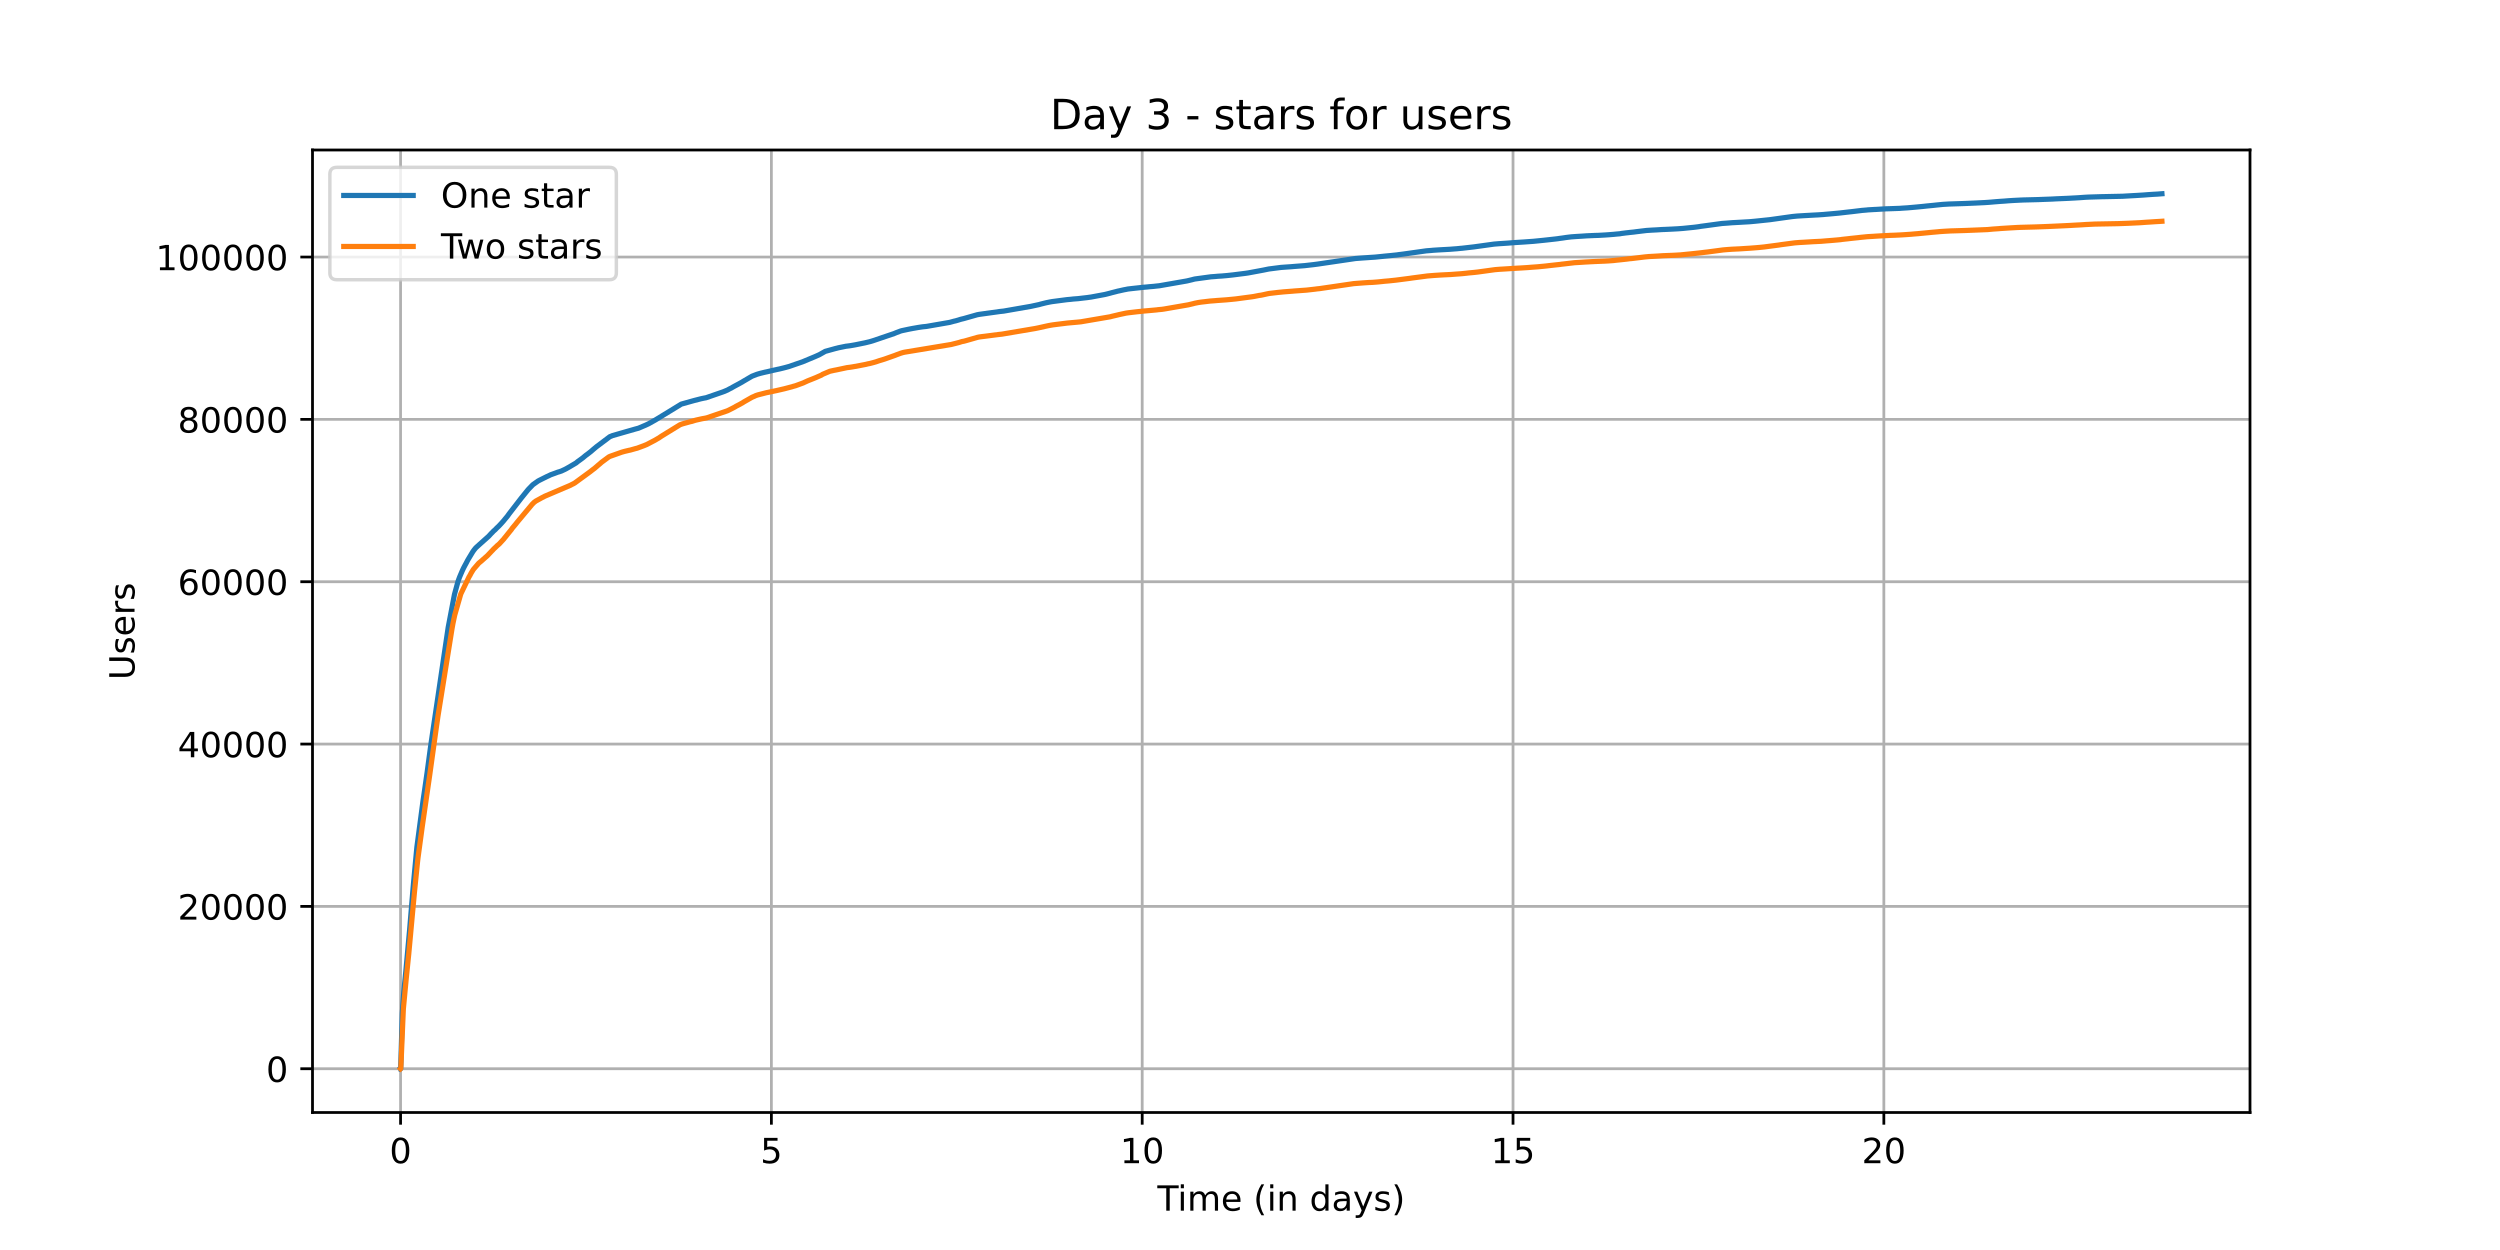 <?xml version="1.0" encoding="utf-8" standalone="no"?>
<!DOCTYPE svg PUBLIC "-//W3C//DTD SVG 1.1//EN"
  "http://www.w3.org/Graphics/SVG/1.1/DTD/svg11.dtd">
<!-- Created with matplotlib (https://matplotlib.org/) -->
<svg height="360pt" version="1.1" viewBox="0 0 720 360" width="720pt" xmlns="http://www.w3.org/2000/svg" xmlns:xlink="http://www.w3.org/1999/xlink">
 <defs>
  <style type="text/css">*{stroke-linecap:butt;stroke-linejoin:round;}</style>
 </defs>
 <g id="figure_1">
  <g id="patch_1">
   <path d="M 0 360 
L 720 360 
L 720 0 
L 0 0 
z
" style="fill:#ffffff;"/>
  </g>
  <g id="axes_1">
   <g id="patch_2">
    <path d="M 90 320.4 
L 648 320.4 
L 648 43.2 
L 90 43.2 
z
" style="fill:#ffffff;"/>
   </g>
   <g id="matplotlib.axis_1">
    <g id="xtick_1">
     <g id="line2d_1">
      <path clip-path="url(#pd4a3896e99)" d="M 115.364 320.4 
L 115.364 43.2 
" style="fill:none;stroke:#b0b0b0;stroke-linecap:square;stroke-width:0.8;"/>
     </g>
     <g id="line2d_2">
      <defs>
       <path d="M 0 0 
L 0 3.5 
" id="m05661d1c2c" style="stroke:#000000;stroke-width:0.8;"/>
      </defs>
      <g>
       <use style="stroke:#000000;stroke-width:0.8;" x="115.364" xlink:href="#m05661d1c2c" y="320.4"/>
      </g>
     </g>
     <g id="text_1">
      <!-- 0 -->
      <g transform="translate(112.182 334.998)scale(0.1 -0.1)">
       <defs>
        <path d="M 31.781 66.406 
Q 24.172 66.406 20.328 58.906 
Q 16.5 51.422 16.5 36.375 
Q 16.5 21.391 20.328 13.891 
Q 24.172 6.391 31.781 6.391 
Q 39.453 6.391 43.281 13.891 
Q 47.125 21.391 47.125 36.375 
Q 47.125 51.422 43.281 58.906 
Q 39.453 66.406 31.781 66.406 
z
M 31.781 74.219 
Q 44.047 74.219 50.516 64.516 
Q 56.984 54.828 56.984 36.375 
Q 56.984 17.969 50.516 8.266 
Q 44.047 -1.422 31.781 -1.422 
Q 19.531 -1.422 13.062 8.266 
Q 6.594 17.969 6.594 36.375 
Q 6.594 54.828 13.062 64.516 
Q 19.531 74.219 31.781 74.219 
z
" id="DejaVuSans-48"/>
       </defs>
       <use xlink:href="#DejaVuSans-48"/>
      </g>
     </g>
    </g>
    <g id="xtick_2">
     <g id="line2d_3">
      <path clip-path="url(#pd4a3896e99)" d="M 222.159 320.4 
L 222.159 43.2 
" style="fill:none;stroke:#b0b0b0;stroke-linecap:square;stroke-width:0.8;"/>
     </g>
     <g id="line2d_4">
      <g>
       <use style="stroke:#000000;stroke-width:0.8;" x="222.159" xlink:href="#m05661d1c2c" y="320.4"/>
      </g>
     </g>
     <g id="text_2">
      <!-- 5 -->
      <g transform="translate(218.978 334.998)scale(0.1 -0.1)">
       <defs>
        <path d="M 10.797 72.906 
L 49.516 72.906 
L 49.516 64.594 
L 19.828 64.594 
L 19.828 46.734 
Q 21.969 47.469 24.109 47.828 
Q 26.266 48.188 28.422 48.188 
Q 40.625 48.188 47.75 41.5 
Q 54.891 34.812 54.891 23.391 
Q 54.891 11.625 47.562 5.094 
Q 40.234 -1.422 26.906 -1.422 
Q 22.312 -1.422 17.547 -0.641 
Q 12.797 0.141 7.719 1.703 
L 7.719 11.625 
Q 12.109 9.234 16.797 8.062 
Q 21.484 6.891 26.703 6.891 
Q 35.156 6.891 40.078 11.328 
Q 45.016 15.766 45.016 23.391 
Q 45.016 31 40.078 35.438 
Q 35.156 39.891 26.703 39.891 
Q 22.75 39.891 18.812 39.016 
Q 14.891 38.141 10.797 36.281 
z
" id="DejaVuSans-53"/>
       </defs>
       <use xlink:href="#DejaVuSans-53"/>
      </g>
     </g>
    </g>
    <g id="xtick_3">
     <g id="line2d_5">
      <path clip-path="url(#pd4a3896e99)" d="M 328.955 320.4 
L 328.955 43.2 
" style="fill:none;stroke:#b0b0b0;stroke-linecap:square;stroke-width:0.8;"/>
     </g>
     <g id="line2d_6">
      <g>
       <use style="stroke:#000000;stroke-width:0.8;" x="328.955" xlink:href="#m05661d1c2c" y="320.4"/>
      </g>
     </g>
     <g id="text_3">
      <!-- 10 -->
      <g transform="translate(322.593 334.998)scale(0.1 -0.1)">
       <defs>
        <path d="M 12.406 8.297 
L 28.516 8.297 
L 28.516 63.922 
L 10.984 60.406 
L 10.984 69.391 
L 28.422 72.906 
L 38.281 72.906 
L 38.281 8.297 
L 54.391 8.297 
L 54.391 0 
L 12.406 0 
z
" id="DejaVuSans-49"/>
       </defs>
       <use xlink:href="#DejaVuSans-49"/>
       <use x="63.623" xlink:href="#DejaVuSans-48"/>
      </g>
     </g>
    </g>
    <g id="xtick_4">
     <g id="line2d_7">
      <path clip-path="url(#pd4a3896e99)" d="M 435.751 320.4 
L 435.751 43.2 
" style="fill:none;stroke:#b0b0b0;stroke-linecap:square;stroke-width:0.8;"/>
     </g>
     <g id="line2d_8">
      <g>
       <use style="stroke:#000000;stroke-width:0.8;" x="435.751" xlink:href="#m05661d1c2c" y="320.4"/>
      </g>
     </g>
     <g id="text_4">
      <!-- 15 -->
      <g transform="translate(429.389 334.998)scale(0.1 -0.1)">
       <use xlink:href="#DejaVuSans-49"/>
       <use x="63.623" xlink:href="#DejaVuSans-53"/>
      </g>
     </g>
    </g>
    <g id="xtick_5">
     <g id="line2d_9">
      <path clip-path="url(#pd4a3896e99)" d="M 542.547 320.4 
L 542.547 43.2 
" style="fill:none;stroke:#b0b0b0;stroke-linecap:square;stroke-width:0.8;"/>
     </g>
     <g id="line2d_10">
      <g>
       <use style="stroke:#000000;stroke-width:0.8;" x="542.547" xlink:href="#m05661d1c2c" y="320.4"/>
      </g>
     </g>
     <g id="text_5">
      <!-- 20 -->
      <g transform="translate(536.184 334.998)scale(0.1 -0.1)">
       <defs>
        <path d="M 19.188 8.297 
L 53.609 8.297 
L 53.609 0 
L 7.328 0 
L 7.328 8.297 
Q 12.938 14.109 22.625 23.891 
Q 32.328 33.688 34.812 36.531 
Q 39.547 41.844 41.422 45.531 
Q 43.312 49.219 43.312 52.781 
Q 43.312 58.594 39.234 62.25 
Q 35.156 65.922 28.609 65.922 
Q 23.969 65.922 18.812 64.312 
Q 13.672 62.703 7.812 59.422 
L 7.812 69.391 
Q 13.766 71.781 18.938 73 
Q 24.125 74.219 28.422 74.219 
Q 39.75 74.219 46.484 68.547 
Q 53.219 62.891 53.219 53.422 
Q 53.219 48.922 51.531 44.891 
Q 49.859 40.875 45.406 35.406 
Q 44.188 33.984 37.641 27.219 
Q 31.109 20.453 19.188 8.297 
z
" id="DejaVuSans-50"/>
       </defs>
       <use xlink:href="#DejaVuSans-50"/>
       <use x="63.623" xlink:href="#DejaVuSans-48"/>
      </g>
     </g>
    </g>
    <g id="text_6">
     <!-- Time (in days) -->
     <g transform="translate(333.327 348.677)scale(0.1 -0.1)">
      <defs>
       <path d="M -0.297 72.906 
L 61.375 72.906 
L 61.375 64.594 
L 35.5 64.594 
L 35.5 0 
L 25.594 0 
L 25.594 64.594 
L -0.297 64.594 
z
" id="DejaVuSans-84"/>
       <path d="M 9.422 54.688 
L 18.406 54.688 
L 18.406 0 
L 9.422 0 
z
M 9.422 75.984 
L 18.406 75.984 
L 18.406 64.594 
L 9.422 64.594 
z
" id="DejaVuSans-105"/>
       <path d="M 52 44.188 
Q 55.375 50.25 60.062 53.125 
Q 64.75 56 71.094 56 
Q 79.641 56 84.281 50.016 
Q 88.922 44.047 88.922 33.016 
L 88.922 0 
L 79.891 0 
L 79.891 32.719 
Q 79.891 40.578 77.094 44.375 
Q 74.312 48.188 68.609 48.188 
Q 61.625 48.188 57.562 43.547 
Q 53.516 38.922 53.516 30.906 
L 53.516 0 
L 44.484 0 
L 44.484 32.719 
Q 44.484 40.625 41.703 44.406 
Q 38.922 48.188 33.109 48.188 
Q 26.219 48.188 22.156 43.531 
Q 18.109 38.875 18.109 30.906 
L 18.109 0 
L 9.078 0 
L 9.078 54.688 
L 18.109 54.688 
L 18.109 46.188 
Q 21.188 51.219 25.484 53.609 
Q 29.781 56 35.688 56 
Q 41.656 56 45.828 52.969 
Q 50 49.953 52 44.188 
z
" id="DejaVuSans-109"/>
       <path d="M 56.203 29.594 
L 56.203 25.203 
L 14.891 25.203 
Q 15.484 15.922 20.484 11.062 
Q 25.484 6.203 34.422 6.203 
Q 39.594 6.203 44.453 7.469 
Q 49.312 8.734 54.109 11.281 
L 54.109 2.781 
Q 49.266 0.734 44.188 -0.344 
Q 39.109 -1.422 33.891 -1.422 
Q 20.797 -1.422 13.156 6.188 
Q 5.516 13.812 5.516 26.812 
Q 5.516 40.234 12.766 48.109 
Q 20.016 56 32.328 56 
Q 43.359 56 49.781 48.891 
Q 56.203 41.797 56.203 29.594 
z
M 47.219 32.234 
Q 47.125 39.594 43.094 43.984 
Q 39.062 48.391 32.422 48.391 
Q 24.906 48.391 20.391 44.141 
Q 15.875 39.891 15.188 32.172 
z
" id="DejaVuSans-101"/>
       <path id="DejaVuSans-32"/>
       <path d="M 31 75.875 
Q 24.469 64.656 21.281 53.656 
Q 18.109 42.672 18.109 31.391 
Q 18.109 20.125 21.312 9.062 
Q 24.516 -2 31 -13.188 
L 23.188 -13.188 
Q 15.875 -1.703 12.234 9.375 
Q 8.594 20.453 8.594 31.391 
Q 8.594 42.281 12.203 53.312 
Q 15.828 64.359 23.188 75.875 
z
" id="DejaVuSans-40"/>
       <path d="M 54.891 33.016 
L 54.891 0 
L 45.906 0 
L 45.906 32.719 
Q 45.906 40.484 42.875 44.328 
Q 39.844 48.188 33.797 48.188 
Q 26.516 48.188 22.312 43.547 
Q 18.109 38.922 18.109 30.906 
L 18.109 0 
L 9.078 0 
L 9.078 54.688 
L 18.109 54.688 
L 18.109 46.188 
Q 21.344 51.125 25.703 53.562 
Q 30.078 56 35.797 56 
Q 45.219 56 50.047 50.172 
Q 54.891 44.344 54.891 33.016 
z
" id="DejaVuSans-110"/>
       <path d="M 45.406 46.391 
L 45.406 75.984 
L 54.391 75.984 
L 54.391 0 
L 45.406 0 
L 45.406 8.203 
Q 42.578 3.328 38.25 0.953 
Q 33.938 -1.422 27.875 -1.422 
Q 17.969 -1.422 11.734 6.484 
Q 5.516 14.406 5.516 27.297 
Q 5.516 40.188 11.734 48.094 
Q 17.969 56 27.875 56 
Q 33.938 56 38.25 53.625 
Q 42.578 51.266 45.406 46.391 
z
M 14.797 27.297 
Q 14.797 17.391 18.875 11.75 
Q 22.953 6.109 30.078 6.109 
Q 37.203 6.109 41.297 11.75 
Q 45.406 17.391 45.406 27.297 
Q 45.406 37.203 41.297 42.844 
Q 37.203 48.484 30.078 48.484 
Q 22.953 48.484 18.875 42.844 
Q 14.797 37.203 14.797 27.297 
z
" id="DejaVuSans-100"/>
       <path d="M 34.281 27.484 
Q 23.391 27.484 19.188 25 
Q 14.984 22.516 14.984 16.5 
Q 14.984 11.719 18.141 8.906 
Q 21.297 6.109 26.703 6.109 
Q 34.188 6.109 38.703 11.406 
Q 43.219 16.703 43.219 25.484 
L 43.219 27.484 
z
M 52.203 31.203 
L 52.203 0 
L 43.219 0 
L 43.219 8.297 
Q 40.141 3.328 35.547 0.953 
Q 30.953 -1.422 24.312 -1.422 
Q 15.922 -1.422 10.953 3.297 
Q 6 8.016 6 15.922 
Q 6 25.141 12.172 29.828 
Q 18.359 34.516 30.609 34.516 
L 43.219 34.516 
L 43.219 35.406 
Q 43.219 41.609 39.141 45 
Q 35.062 48.391 27.688 48.391 
Q 23 48.391 18.547 47.266 
Q 14.109 46.141 10.016 43.891 
L 10.016 52.203 
Q 14.938 54.109 19.578 55.047 
Q 24.219 56 28.609 56 
Q 40.484 56 46.344 49.844 
Q 52.203 43.703 52.203 31.203 
z
" id="DejaVuSans-97"/>
       <path d="M 32.172 -5.078 
Q 28.375 -14.844 24.75 -17.812 
Q 21.141 -20.797 15.094 -20.797 
L 7.906 -20.797 
L 7.906 -13.281 
L 13.188 -13.281 
Q 16.891 -13.281 18.938 -11.516 
Q 21 -9.766 23.484 -3.219 
L 25.094 0.875 
L 2.984 54.688 
L 12.5 54.688 
L 29.594 11.922 
L 46.688 54.688 
L 56.203 54.688 
z
" id="DejaVuSans-121"/>
       <path d="M 44.281 53.078 
L 44.281 44.578 
Q 40.484 46.531 36.375 47.5 
Q 32.281 48.484 27.875 48.484 
Q 21.188 48.484 17.844 46.438 
Q 14.5 44.391 14.5 40.281 
Q 14.5 37.156 16.891 35.375 
Q 19.281 33.594 26.516 31.984 
L 29.594 31.297 
Q 39.156 29.25 43.188 25.516 
Q 47.219 21.781 47.219 15.094 
Q 47.219 7.469 41.188 3.016 
Q 35.156 -1.422 24.609 -1.422 
Q 20.219 -1.422 15.453 -0.562 
Q 10.688 0.297 5.422 2 
L 5.422 11.281 
Q 10.406 8.688 15.234 7.391 
Q 20.062 6.109 24.812 6.109 
Q 31.156 6.109 34.562 8.281 
Q 37.984 10.453 37.984 14.406 
Q 37.984 18.062 35.516 20.016 
Q 33.062 21.969 24.703 23.781 
L 21.578 24.516 
Q 13.234 26.266 9.516 29.906 
Q 5.812 33.547 5.812 39.891 
Q 5.812 47.609 11.281 51.797 
Q 16.75 56 26.812 56 
Q 31.781 56 36.172 55.266 
Q 40.578 54.547 44.281 53.078 
z
" id="DejaVuSans-115"/>
       <path d="M 8.016 75.875 
L 15.828 75.875 
Q 23.141 64.359 26.781 53.312 
Q 30.422 42.281 30.422 31.391 
Q 30.422 20.453 26.781 9.375 
Q 23.141 -1.703 15.828 -13.188 
L 8.016 -13.188 
Q 14.5 -2 17.703 9.062 
Q 20.906 20.125 20.906 31.391 
Q 20.906 42.672 17.703 53.656 
Q 14.5 64.656 8.016 75.875 
z
" id="DejaVuSans-41"/>
      </defs>
      <use xlink:href="#DejaVuSans-84"/>
      <use x="57.959" xlink:href="#DejaVuSans-105"/>
      <use x="85.742" xlink:href="#DejaVuSans-109"/>
      <use x="183.154" xlink:href="#DejaVuSans-101"/>
      <use x="244.678" xlink:href="#DejaVuSans-32"/>
      <use x="276.465" xlink:href="#DejaVuSans-40"/>
      <use x="315.479" xlink:href="#DejaVuSans-105"/>
      <use x="343.262" xlink:href="#DejaVuSans-110"/>
      <use x="406.641" xlink:href="#DejaVuSans-32"/>
      <use x="438.428" xlink:href="#DejaVuSans-100"/>
      <use x="501.904" xlink:href="#DejaVuSans-97"/>
      <use x="563.184" xlink:href="#DejaVuSans-121"/>
      <use x="622.363" xlink:href="#DejaVuSans-115"/>
      <use x="674.463" xlink:href="#DejaVuSans-41"/>
     </g>
    </g>
   </g>
   <g id="matplotlib.axis_2">
    <g id="ytick_1">
     <g id="line2d_11">
      <path clip-path="url(#pd4a3896e99)" d="M 90 307.8 
L 648 307.8 
" style="fill:none;stroke:#b0b0b0;stroke-linecap:square;stroke-width:0.8;"/>
     </g>
     <g id="line2d_12">
      <defs>
       <path d="M 0 0 
L -3.5 0 
" id="macb4048ad5" style="stroke:#000000;stroke-width:0.8;"/>
      </defs>
      <g>
       <use style="stroke:#000000;stroke-width:0.8;" x="90" xlink:href="#macb4048ad5" y="307.8"/>
      </g>
     </g>
     <g id="text_7">
      <!-- 0 -->
      <g transform="translate(76.638 311.599)scale(0.1 -0.1)">
       <use xlink:href="#DejaVuSans-48"/>
      </g>
     </g>
    </g>
    <g id="ytick_2">
     <g id="line2d_13">
      <path clip-path="url(#pd4a3896e99)" d="M 90 261.045 
L 648 261.045 
" style="fill:none;stroke:#b0b0b0;stroke-linecap:square;stroke-width:0.8;"/>
     </g>
     <g id="line2d_14">
      <g>
       <use style="stroke:#000000;stroke-width:0.8;" x="90" xlink:href="#macb4048ad5" y="261.045"/>
      </g>
     </g>
     <g id="text_8">
      <!-- 20000 -->
      <g transform="translate(51.188 264.844)scale(0.1 -0.1)">
       <use xlink:href="#DejaVuSans-50"/>
       <use x="63.623" xlink:href="#DejaVuSans-48"/>
       <use x="127.246" xlink:href="#DejaVuSans-48"/>
       <use x="190.869" xlink:href="#DejaVuSans-48"/>
       <use x="254.492" xlink:href="#DejaVuSans-48"/>
      </g>
     </g>
    </g>
    <g id="ytick_3">
     <g id="line2d_15">
      <path clip-path="url(#pd4a3896e99)" d="M 90 214.29 
L 648 214.29 
" style="fill:none;stroke:#b0b0b0;stroke-linecap:square;stroke-width:0.8;"/>
     </g>
     <g id="line2d_16">
      <g>
       <use style="stroke:#000000;stroke-width:0.8;" x="90" xlink:href="#macb4048ad5" y="214.29"/>
      </g>
     </g>
     <g id="text_9">
      <!-- 40000 -->
      <g transform="translate(51.188 218.089)scale(0.1 -0.1)">
       <defs>
        <path d="M 37.797 64.312 
L 12.891 25.391 
L 37.797 25.391 
z
M 35.203 72.906 
L 47.609 72.906 
L 47.609 25.391 
L 58.016 25.391 
L 58.016 17.188 
L 47.609 17.188 
L 47.609 0 
L 37.797 0 
L 37.797 17.188 
L 4.891 17.188 
L 4.891 26.703 
z
" id="DejaVuSans-52"/>
       </defs>
       <use xlink:href="#DejaVuSans-52"/>
       <use x="63.623" xlink:href="#DejaVuSans-48"/>
       <use x="127.246" xlink:href="#DejaVuSans-48"/>
       <use x="190.869" xlink:href="#DejaVuSans-48"/>
       <use x="254.492" xlink:href="#DejaVuSans-48"/>
      </g>
     </g>
    </g>
    <g id="ytick_4">
     <g id="line2d_17">
      <path clip-path="url(#pd4a3896e99)" d="M 90 167.535 
L 648 167.535 
" style="fill:none;stroke:#b0b0b0;stroke-linecap:square;stroke-width:0.8;"/>
     </g>
     <g id="line2d_18">
      <g>
       <use style="stroke:#000000;stroke-width:0.8;" x="90" xlink:href="#macb4048ad5" y="167.535"/>
      </g>
     </g>
     <g id="text_10">
      <!-- 60000 -->
      <g transform="translate(51.188 171.334)scale(0.1 -0.1)">
       <defs>
        <path d="M 33.016 40.375 
Q 26.375 40.375 22.484 35.828 
Q 18.609 31.297 18.609 23.391 
Q 18.609 15.531 22.484 10.953 
Q 26.375 6.391 33.016 6.391 
Q 39.656 6.391 43.531 10.953 
Q 47.406 15.531 47.406 23.391 
Q 47.406 31.297 43.531 35.828 
Q 39.656 40.375 33.016 40.375 
z
M 52.594 71.297 
L 52.594 62.312 
Q 48.875 64.062 45.094 64.984 
Q 41.312 65.922 37.594 65.922 
Q 27.828 65.922 22.672 59.328 
Q 17.531 52.734 16.797 39.406 
Q 19.672 43.656 24.016 45.922 
Q 28.375 48.188 33.594 48.188 
Q 44.578 48.188 50.953 41.516 
Q 57.328 34.859 57.328 23.391 
Q 57.328 12.156 50.688 5.359 
Q 44.047 -1.422 33.016 -1.422 
Q 20.359 -1.422 13.672 8.266 
Q 6.984 17.969 6.984 36.375 
Q 6.984 53.656 15.188 63.938 
Q 23.391 74.219 37.203 74.219 
Q 40.922 74.219 44.703 73.484 
Q 48.484 72.75 52.594 71.297 
z
" id="DejaVuSans-54"/>
       </defs>
       <use xlink:href="#DejaVuSans-54"/>
       <use x="63.623" xlink:href="#DejaVuSans-48"/>
       <use x="127.246" xlink:href="#DejaVuSans-48"/>
       <use x="190.869" xlink:href="#DejaVuSans-48"/>
       <use x="254.492" xlink:href="#DejaVuSans-48"/>
      </g>
     </g>
    </g>
    <g id="ytick_5">
     <g id="line2d_19">
      <path clip-path="url(#pd4a3896e99)" d="M 90 120.78 
L 648 120.78 
" style="fill:none;stroke:#b0b0b0;stroke-linecap:square;stroke-width:0.8;"/>
     </g>
     <g id="line2d_20">
      <g>
       <use style="stroke:#000000;stroke-width:0.8;" x="90" xlink:href="#macb4048ad5" y="120.78"/>
      </g>
     </g>
     <g id="text_11">
      <!-- 80000 -->
      <g transform="translate(51.188 124.579)scale(0.1 -0.1)">
       <defs>
        <path d="M 31.781 34.625 
Q 24.75 34.625 20.719 30.859 
Q 16.703 27.094 16.703 20.516 
Q 16.703 13.922 20.719 10.156 
Q 24.75 6.391 31.781 6.391 
Q 38.812 6.391 42.859 10.172 
Q 46.922 13.969 46.922 20.516 
Q 46.922 27.094 42.891 30.859 
Q 38.875 34.625 31.781 34.625 
z
M 21.922 38.812 
Q 15.578 40.375 12.031 44.719 
Q 8.5 49.078 8.5 55.328 
Q 8.5 64.062 14.719 69.141 
Q 20.953 74.219 31.781 74.219 
Q 42.672 74.219 48.875 69.141 
Q 55.078 64.062 55.078 55.328 
Q 55.078 49.078 51.531 44.719 
Q 48 40.375 41.703 38.812 
Q 48.828 37.156 52.797 32.312 
Q 56.781 27.484 56.781 20.516 
Q 56.781 9.906 50.312 4.234 
Q 43.844 -1.422 31.781 -1.422 
Q 19.734 -1.422 13.25 4.234 
Q 6.781 9.906 6.781 20.516 
Q 6.781 27.484 10.781 32.312 
Q 14.797 37.156 21.922 38.812 
z
M 18.312 54.391 
Q 18.312 48.734 21.844 45.562 
Q 25.391 42.391 31.781 42.391 
Q 38.141 42.391 41.719 45.562 
Q 45.312 48.734 45.312 54.391 
Q 45.312 60.062 41.719 63.234 
Q 38.141 66.406 31.781 66.406 
Q 25.391 66.406 21.844 63.234 
Q 18.312 60.062 18.312 54.391 
z
" id="DejaVuSans-56"/>
       </defs>
       <use xlink:href="#DejaVuSans-56"/>
       <use x="63.623" xlink:href="#DejaVuSans-48"/>
       <use x="127.246" xlink:href="#DejaVuSans-48"/>
       <use x="190.869" xlink:href="#DejaVuSans-48"/>
       <use x="254.492" xlink:href="#DejaVuSans-48"/>
      </g>
     </g>
    </g>
    <g id="ytick_6">
     <g id="line2d_21">
      <path clip-path="url(#pd4a3896e99)" d="M 90 74.025 
L 648 74.025 
" style="fill:none;stroke:#b0b0b0;stroke-linecap:square;stroke-width:0.8;"/>
     </g>
     <g id="line2d_22">
      <g>
       <use style="stroke:#000000;stroke-width:0.8;" x="90" xlink:href="#macb4048ad5" y="74.025"/>
      </g>
     </g>
     <g id="text_12">
      <!-- 100000 -->
      <g transform="translate(44.825 77.824)scale(0.1 -0.1)">
       <use xlink:href="#DejaVuSans-49"/>
       <use x="63.623" xlink:href="#DejaVuSans-48"/>
       <use x="127.246" xlink:href="#DejaVuSans-48"/>
       <use x="190.869" xlink:href="#DejaVuSans-48"/>
       <use x="254.492" xlink:href="#DejaVuSans-48"/>
       <use x="318.115" xlink:href="#DejaVuSans-48"/>
      </g>
     </g>
    </g>
    <g id="text_13">
     <!-- Users -->
     <g transform="translate(38.745 195.801)rotate(-90)scale(0.1 -0.1)">
      <defs>
       <path d="M 8.688 72.906 
L 18.609 72.906 
L 18.609 28.609 
Q 18.609 16.891 22.844 11.734 
Q 27.094 6.594 36.625 6.594 
Q 46.094 6.594 50.344 11.734 
Q 54.594 16.891 54.594 28.609 
L 54.594 72.906 
L 64.5 72.906 
L 64.5 27.391 
Q 64.5 13.141 57.438 5.859 
Q 50.391 -1.422 36.625 -1.422 
Q 22.797 -1.422 15.734 5.859 
Q 8.688 13.141 8.688 27.391 
z
" id="DejaVuSans-85"/>
       <path d="M 41.109 46.297 
Q 39.594 47.172 37.812 47.578 
Q 36.031 48 33.891 48 
Q 26.266 48 22.188 43.047 
Q 18.109 38.094 18.109 28.812 
L 18.109 0 
L 9.078 0 
L 9.078 54.688 
L 18.109 54.688 
L 18.109 46.188 
Q 20.953 51.172 25.484 53.578 
Q 30.031 56 36.531 56 
Q 37.453 56 38.578 55.875 
Q 39.703 55.766 41.062 55.516 
z
" id="DejaVuSans-114"/>
      </defs>
      <use xlink:href="#DejaVuSans-85"/>
      <use x="73.193" xlink:href="#DejaVuSans-115"/>
      <use x="125.293" xlink:href="#DejaVuSans-101"/>
      <use x="186.816" xlink:href="#DejaVuSans-114"/>
      <use x="227.93" xlink:href="#DejaVuSans-115"/>
     </g>
    </g>
   </g>
   <g id="line2d_23">
    <path clip-path="url(#pd4a3896e99)" d="M 115.364 307.8 
L 115.385 307.793 
L 115.441 306.075 
L 115.87 291.688 
L 116.237 286.288 
L 116.884 279.684 
L 117.965 267.853 
L 118.567 260.538 
L 118.738 258.53 
L 119.066 254.654 
L 120.064 243.961 
L 121.841 230.572 
L 122.238 227.875 
L 123.017 222.423 
L 124.076 214.543 
L 129.075 180.722 
L 129.075 180.722 
L 130.88 171.224 
L 131.884 167.53 
L 132.12 166.845 
L 132.399 166.109 
L 133.061 164.557 
L 133.214 164.213 
L 133.532 163.542 
L 133.918 162.808 
L 134.27 162.168 
L 134.682 161.37 
L 135.034 160.774 
L 136.178 158.876 
L 136.178 158.876 
L 136.516 158.406 
L 137.016 157.787 
L 138.031 156.861 
L 140.757 154.427 
L 141.475 153.635 
L 141.736 153.394 
L 142.107 152.99 
L 142.62 152.543 
L 143.06 152.078 
L 143.647 151.528 
L 144.411 150.71 
L 144.955 150.1 
L 145.455 149.488 
L 146.146 148.658 
L 146.568 148.064 
L 146.705 147.882 
L 150.178 143.386 
L 150.442 143.063 
L 152.057 141.062 
L 152.322 140.77 
L 152.631 140.459 
L 153.455 139.606 
L 154.94 138.549 
L 155.352 138.325 
L 157.557 137.224 
L 157.826 137.116 
L 158.641 136.717 
L 158.964 136.607 
L 159.361 136.459 
L 159.678 136.349 
L 160.037 136.216 
L 160.655 135.98 
L 161.043 135.873 
L 161.337 135.772 
L 161.66 135.667 
L 162.188 135.419 
L 162.643 135.209 
L 163.098 134.973 
L 163.391 134.802 
L 164.037 134.444 
L 164.331 134.262 
L 164.786 133.995 
L 164.786 133.995 
L 165.815 133.388 
L 166.018 133.25 
L 166.136 133.142 
L 166.371 132.934 
L 166.55 132.824 
L 166.869 132.581 
L 167.031 132.471 
L 167.902 131.828 
L 168.358 131.438 
L 168.564 131.267 
L 168.799 131.08 
L 169.152 130.832 
L 170.181 130.031 
L 170.597 129.668 
L 170.768 129.514 
L 171.756 128.686 
L 175.645 125.759 
L 175.939 125.652 
L 176.371 125.463 
L 182.907 123.583 
L 183.892 123.319 
L 184.259 123.162 
L 185.229 122.744 
L 185.802 122.505 
L 186.038 122.398 
L 186.802 122.04 
L 188.61 121.028 
L 189.007 120.792 
L 189.463 120.511 
L 196.209 116.387 
L 199.517 115.459 
L 199.899 115.352 
L 201.81 114.863 
L 202.295 114.756 
L 202.751 114.66 
L 203.338 114.552 
L 207.88 112.984 
L 208.321 112.829 
L 209.498 112.336 
L 210.101 112.002 
L 210.748 111.684 
L 210.939 111.551 
L 211.218 111.403 
L 211.468 111.258 
L 212.674 110.613 
L 213.174 110.337 
L 213.732 110.026 
L 214.1 109.795 
L 216.306 108.507 
L 216.57 108.353 
L 217.967 107.813 
L 218.32 107.705 
L 218.967 107.518 
L 220.217 107.216 
L 220.467 107.158 
L 220.981 107.05 
L 222.436 106.707 
L 224.171 106.323 
L 224.465 106.265 
L 225.734 105.956 
L 226.279 105.814 
L 227.235 105.55 
L 231.131 104.205 
L 233.322 103.291 
L 234.527 102.791 
L 235.204 102.494 
L 236.013 102.127 
L 237.674 101.19 
L 240.615 100.376 
L 241.071 100.269 
L 241.438 100.168 
L 243.644 99.715 
L 243.879 99.691 
L 244.746 99.581 
L 245.525 99.448 
L 246.157 99.338 
L 246.584 99.254 
L 249.126 98.735 
L 249.465 98.651 
L 250.729 98.34 
L 251.42 98.13 
L 257.523 96.058 
L 258.14 95.799 
L 259.376 95.331 
L 259.787 95.221 
L 261.684 94.817 
L 261.978 94.759 
L 262.89 94.583 
L 263.536 94.473 
L 264.36 94.326 
L 265.051 94.219 
L 265.727 94.12 
L 266.816 94.011 
L 273.546 92.839 
L 273.81 92.764 
L 274.737 92.51 
L 275.222 92.402 
L 276.06 92.161 
L 276.501 92.014 
L 276.913 91.904 
L 277.428 91.783 
L 277.825 91.675 
L 281.459 90.642 
L 282.062 90.532 
L 287.988 89.709 
L 289.032 89.599 
L 296.929 88.222 
L 297.4 88.119 
L 299.267 87.715 
L 299.546 87.633 
L 299.899 87.537 
L 301.09 87.243 
L 301.413 87.168 
L 302.369 86.974 
L 302.987 86.864 
L 307.251 86.303 
L 308.456 86.193 
L 309.044 86.121 
L 310.484 86.011 
L 313.161 85.7 
L 313.911 85.59 
L 314.161 85.562 
L 318.144 84.823 
L 318.644 84.706 
L 319.776 84.416 
L 320.158 84.304 
L 321.319 84.01 
L 321.907 83.851 
L 322.451 83.741 
L 322.936 83.629 
L 323.421 83.521 
L 323.73 83.453 
L 324.303 83.348 
L 324.774 83.245 
L 325.7 83.135 
L 326.244 83.075 
L 327.243 82.965 
L 329.376 82.733 
L 330.596 82.626 
L 330.934 82.584 
L 332.272 82.474 
L 332.83 82.408 
L 333.888 82.298 
L 341.489 80.971 
L 341.915 80.891 
L 343.312 80.557 
L 343.65 80.463 
L 344.105 80.353 
L 348.736 79.722 
L 350.191 79.615 
L 350.735 79.559 
L 351.838 79.495 
L 353.043 79.388 
L 353.543 79.343 
L 354.527 79.236 
L 355.071 79.177 
L 358.734 78.712 
L 359.483 78.602 
L 363.82 77.796 
L 364.879 77.578 
L 365.423 77.469 
L 368.923 77.02 
L 370.452 76.91 
L 371.657 76.828 
L 372.966 76.718 
L 374.32 76.615 
L 375.733 76.505 
L 378.291 76.213 
L 379.084 76.108 
L 379.437 76.064 
L 390.391 74.448 
L 391.788 74.341 
L 392.258 74.306 
L 393.875 74.196 
L 394.345 74.161 
L 396.021 74.051 
L 397.888 73.864 
L 398.931 73.754 
L 400.696 73.588 
L 401.71 73.478 
L 402.21 73.431 
L 402.945 73.324 
L 403.519 73.256 
L 404.342 73.146 
L 410.798 72.239 
L 412.195 72.129 
L 412.709 72.078 
L 414.355 71.968 
L 415.428 71.909 
L 417.37 71.802 
L 417.665 71.783 
L 419.076 71.673 
L 419.531 71.641 
L 420.619 71.531 
L 421.104 71.491 
L 423.545 71.21 
L 424.5 71.101 
L 430.279 70.301 
L 431.603 70.191 
L 432.793 70.114 
L 434.425 70.004 
L 435.88 69.883 
L 437.644 69.773 
L 438.776 69.703 
L 440.304 69.593 
L 441.584 69.502 
L 442.686 69.392 
L 444.611 69.2 
L 445.611 69.09 
L 447.86 68.84 
L 448.713 68.735 
L 449.096 68.672 
L 449.949 68.562 
L 450.317 68.508 
L 451.037 68.398 
L 451.625 68.323 
L 452.552 68.213 
L 453.846 68.12 
L 455.669 68.01 
L 456.933 67.921 
L 459.418 67.811 
L 460.226 67.793 
L 462.196 67.683 
L 463.431 67.596 
L 464.798 67.486 
L 465.342 67.428 
L 466.562 67.32 
L 466.988 67.236 
L 467.856 67.129 
L 468.076 67.096 
L 469.076 66.986 
L 469.414 66.942 
L 470.516 66.832 
L 471.148 66.745 
L 474.206 66.374 
L 475.955 66.264 
L 476.969 66.215 
L 478.66 66.105 
L 479.556 66.074 
L 481.879 65.967 
L 482.173 65.946 
L 483.202 65.892 
L 484.687 65.782 
L 486.671 65.581 
L 487.744 65.474 
L 488.317 65.406 
L 489.155 65.298 
L 489.92 65.17 
L 490.772 65.06 
L 495.903 64.363 
L 497.431 64.253 
L 498.857 64.139 
L 500.871 64.029 
L 501.959 63.966 
L 503.899 63.856 
L 505.532 63.706 
L 509.603 63.281 
L 509.853 63.25 
L 516.161 62.367 
L 517.22 62.259 
L 517.72 62.215 
L 519.543 62.105 
L 520.601 62.046 
L 522.541 61.937 
L 523.571 61.885 
L 525.173 61.775 
L 525.687 61.724 
L 526.981 61.614 
L 528.597 61.467 
L 529.759 61.357 
L 532.229 61.072 
L 533.257 60.962 
L 536.272 60.597 
L 537.61 60.487 
L 537.948 60.443 
L 539.786 60.335 
L 540.212 60.317 
L 541.33 60.251 
L 543.196 60.141 
L 544.064 60.115 
L 547.151 60.006 
L 547.636 59.966 
L 549.368 59.856 
L 550.896 59.723 
L 552.116 59.613 
L 553.88 59.442 
L 554.865 59.332 
L 556.688 59.157 
L 557.703 59.047 
L 559.541 58.865 
L 561.35 58.755 
L 562.203 58.729 
L 565.525 58.619 
L 566.451 58.582 
L 569.023 58.472 
L 569.449 58.451 
L 571.625 58.341 
L 572.815 58.264 
L 574.094 58.154 
L 574.594 58.11 
L 575.991 58 
L 577.152 57.925 
L 578.52 57.815 
L 579.681 57.74 
L 581.813 57.63 
L 582.755 57.591 
L 587.047 57.481 
L 587.987 57.441 
L 590.986 57.331 
L 592.089 57.268 
L 594.676 57.158 
L 595.631 57.116 
L 597.675 57.006 
L 598.777 56.941 
L 600.277 56.833 
L 600.733 56.803 
L 601.718 56.756 
L 605.364 56.646 
L 606.158 56.632 
L 611.288 56.522 
L 612.405 56.457 
L 614.345 56.347 
L 615.433 56.286 
L 617.241 56.176 
L 618.594 56.071 
L 620.226 55.961 
L 621.284 55.905 
L 622.636 55.8 
L 622.636 55.8 
" style="fill:none;stroke:#1f77b4;stroke-linecap:square;stroke-width:1.5;"/>
   </g>
   <g id="line2d_24">
    <path clip-path="url(#pd4a3896e99)" d="M 115.364 307.8 
L 115.414 307.753 
L 115.473 306.891 
L 116.164 290.575 
L 116.967 282.092 
L 117.723 274.697 
L 118.223 269.286 
L 118.567 265.524 
L 119.359 256.98 
L 120.253 248.166 
L 120.387 247.016 
L 121.606 238.056 
L 123.778 223.057 
L 124.076 220.897 
L 125.612 209.874 
L 126.14 206.197 
L 130.164 181.155 
L 130.458 179.509 
L 130.958 177.153 
L 132.664 171.203 
L 132.767 170.936 
L 135.092 166.116 
L 135.298 165.791 
L 135.709 165.006 
L 136.325 164.003 
L 137.866 162.207 
L 137.987 162.102 
L 138.619 161.585 
L 139.207 161.059 
L 140.375 160.026 
L 141.696 158.631 
L 141.901 158.425 
L 142.191 158.102 
L 142.84 157.499 
L 143.265 157.076 
L 143.412 156.975 
L 143.603 156.805 
L 143.809 156.625 
L 143.809 156.625 
L 145.071 155.257 
L 145.394 154.832 
L 145.485 154.736 
L 146.896 152.978 
L 147.213 152.599 
L 147.551 152.108 
L 148.622 150.827 
L 148.837 150.533 
L 153.322 145.163 
L 153.44 145.065 
L 153.793 144.702 
L 154.322 144.303 
L 155.727 143.533 
L 155.977 143.388 
L 156.587 143.087 
L 156.881 142.919 
L 164.389 139.714 
L 164.507 139.627 
L 165.183 139.295 
L 165.535 139.094 
L 169.893 135.908 
L 170.127 135.73 
L 170.259 135.625 
L 170.651 135.314 
L 171.254 134.867 
L 171.375 134.757 
L 171.959 134.262 
L 172.136 134.096 
L 172.827 133.523 
L 173.004 133.357 
L 173.297 133.107 
L 175.151 131.735 
L 175.396 131.564 
L 175.748 131.405 
L 178.753 130.339 
L 179.066 130.229 
L 179.845 130.005 
L 181.225 129.678 
L 181.503 129.628 
L 182.392 129.376 
L 183.024 129.196 
L 183.48 129.086 
L 185.479 128.345 
L 185.847 128.191 
L 186.287 128.011 
L 188.625 126.786 
L 189.051 126.536 
L 189.419 126.314 
L 189.698 126.166 
L 190.271 125.769 
L 190.756 125.46 
L 195.798 122.356 
L 196.224 122.187 
L 196.474 122.101 
L 197.136 121.909 
L 198.121 121.64 
L 198.767 121.456 
L 199.282 121.348 
L 200.031 121.105 
L 200.428 120.995 
L 201.736 120.698 
L 202.236 120.591 
L 203.044 120.446 
L 203.559 120.336 
L 209.072 118.454 
L 209.513 118.297 
L 209.866 118.131 
L 210.204 117.958 
L 210.807 117.657 
L 211.13 117.491 
L 211.674 117.203 
L 211.953 117.021 
L 212.982 116.49 
L 213.159 116.392 
L 213.556 116.165 
L 213.835 116.018 
L 214.188 115.784 
L 214.438 115.637 
L 216.556 114.431 
L 216.923 114.269 
L 217.203 114.157 
L 217.658 113.933 
L 218.276 113.725 
L 218.805 113.591 
L 220.761 113.089 
L 221.319 112.979 
L 223.303 112.554 
L 223.597 112.497 
L 224.333 112.327 
L 225.911 111.962 
L 228.176 111.364 
L 228.499 111.256 
L 229.087 111.099 
L 231.322 110.284 
L 231.763 110.073 
L 232.601 109.69 
L 233.175 109.458 
L 233.66 109.269 
L 234.954 108.748 
L 235.601 108.46 
L 236.542 108.051 
L 236.909 107.806 
L 238.997 106.924 
L 240.203 106.658 
L 240.791 106.548 
L 242.835 106.115 
L 243.923 105.882 
L 244.805 105.772 
L 245.54 105.655 
L 246.143 105.547 
L 246.51 105.496 
L 249.406 104.93 
L 249.95 104.79 
L 250.537 104.68 
L 251.597 104.402 
L 251.921 104.308 
L 252.303 104.198 
L 253.23 103.878 
L 253.612 103.768 
L 253.994 103.654 
L 254.744 103.42 
L 257.596 102.41 
L 257.846 102.319 
L 258.111 102.209 
L 259.317 101.76 
L 260.067 101.531 
L 260.537 101.428 
L 273.972 99.207 
L 274.193 99.149 
L 274.737 99.009 
L 275.193 98.899 
L 276.266 98.618 
L 277.031 98.37 
L 277.619 98.263 
L 278.222 98.099 
L 281.532 97.15 
L 282.062 97.043 
L 282.695 96.958 
L 283.607 96.849 
L 287.518 96.344 
L 288.547 96.234 
L 298.12 94.614 
L 299.163 94.401 
L 300.825 94.027 
L 301.913 93.791 
L 302.502 93.681 
L 303.251 93.557 
L 304.104 93.447 
L 307.412 93.038 
L 308.603 92.928 
L 310.161 92.79 
L 311.278 92.68 
L 319.717 91.238 
L 320.305 91.079 
L 321.746 90.742 
L 322.289 90.607 
L 324.259 90.186 
L 324.965 90.078 
L 327.669 89.763 
L 328.816 89.653 
L 329.185 89.599 
L 330.464 89.489 
L 332.036 89.349 
L 333.197 89.242 
L 333.462 89.197 
L 334.624 89.09 
L 335.27 88.998 
L 342.224 87.792 
L 343.664 87.451 
L 344.061 87.341 
L 345.09 87.133 
L 345.811 87.023 
L 348.471 86.707 
L 349.912 86.598 
L 350.426 86.548 
L 351.661 86.462 
L 353.19 86.352 
L 354.866 86.195 
L 355.939 86.086 
L 360.424 85.489 
L 361.145 85.38 
L 362.056 85.2 
L 362.6 85.092 
L 363.232 85.005 
L 363.747 84.898 
L 364.982 84.622 
L 365.555 84.512 
L 368.143 84.208 
L 369.217 84.105 
L 369.467 84.073 
L 370.834 83.965 
L 372.289 83.855 
L 372.613 83.82 
L 374.128 83.71 
L 374.615 83.673 
L 376.086 83.57 
L 376.321 83.549 
L 378.658 83.285 
L 379.466 83.177 
L 379.981 83.131 
L 389.891 81.679 
L 391.332 81.569 
L 392.669 81.466 
L 394.316 81.356 
L 395.168 81.331 
L 396.594 81.221 
L 397.094 81.174 
L 398.137 81.066 
L 398.696 81.006 
L 399.975 80.896 
L 402.019 80.681 
L 405.945 80.173 
L 406.695 80.063 
L 411.106 79.479 
L 412.474 79.369 
L 412.959 79.329 
L 414.62 79.22 
L 415.693 79.161 
L 417.929 79.051 
L 419.282 78.946 
L 420.796 78.839 
L 421.325 78.787 
L 422.369 78.68 
L 422.957 78.607 
L 424.162 78.497 
L 424.677 78.446 
L 425.647 78.336 
L 430.559 77.66 
L 431.897 77.55 
L 432.323 77.527 
L 434.101 77.417 
L 435.307 77.338 
L 437.1 77.228 
L 438.129 77.174 
L 439.878 77.064 
L 441.304 76.95 
L 442.848 76.84 
L 444.641 76.669 
L 445.626 76.564 
L 445.979 76.517 
L 448.302 76.262 
L 449.302 76.155 
L 449.669 76.096 
L 450.655 75.986 
L 453.464 75.655 
L 455.302 75.545 
L 456.477 75.467 
L 458.492 75.358 
L 459.506 75.309 
L 462.196 75.199 
L 463.254 75.14 
L 464.724 75.03 
L 465.327 74.956 
L 466.4 74.846 
L 468.517 74.617 
L 469.326 74.509 
L 469.811 74.472 
L 470.737 74.362 
L 473.706 73.997 
L 474.897 73.887 
L 475.926 73.833 
L 477.734 73.724 
L 478.91 73.646 
L 481.658 73.539 
L 482.07 73.522 
L 483.981 73.413 
L 485.98 73.209 
L 487.112 73.099 
L 489.258 72.868 
L 490.214 72.758 
L 490.816 72.679 
L 491.801 72.569 
L 496.255 71.977 
L 497.534 71.867 
L 498.769 71.781 
L 501.004 71.671 
L 502.165 71.596 
L 503.929 71.486 
L 505.267 71.383 
L 506.59 71.274 
L 507.12 71.222 
L 508.134 71.117 
L 508.486 71.068 
L 512.264 70.575 
L 512.941 70.465 
L 516.882 69.943 
L 518.264 69.834 
L 519.278 69.782 
L 521.086 69.672 
L 522.218 69.602 
L 524.511 69.492 
L 526.069 69.359 
L 527.495 69.249 
L 528.994 69.12 
L 530.097 69.015 
L 530.479 68.952 
L 531.464 68.842 
L 531.993 68.789 
L 532.905 68.679 
L 534.993 68.461 
L 535.934 68.351 
L 537.801 68.164 
L 539.639 68.057 
L 540.11 68.022 
L 541.976 67.912 
L 542.417 67.889 
L 544.578 67.779 
L 545.431 67.755 
L 547.694 67.645 
L 548.885 67.566 
L 550.455 67.458 
L 550.985 67.405 
L 552.337 67.295 
L 554.042 67.133 
L 555.174 67.026 
L 555.497 66.993 
L 556.585 66.888 
L 556.894 66.862 
L 558.1 66.755 
L 558.629 66.701 
L 559.864 66.617 
L 561.776 66.507 
L 562.614 66.484 
L 566.157 66.374 
L 566.568 66.357 
L 569.302 66.247 
L 569.714 66.229 
L 572.389 66.119 
L 574.021 65.969 
L 575.623 65.859 
L 576.152 65.808 
L 577.902 65.698 
L 579.034 65.628 
L 580.975 65.518 
L 581.916 65.478 
L 585.974 65.368 
L 586.856 65.34 
L 589.751 65.23 
L 590.707 65.188 
L 593.059 65.079 
L 594.044 65.034 
L 596.293 64.924 
L 597.41 64.856 
L 599.469 64.747 
L 600.674 64.665 
L 602.924 64.557 
L 603.35 64.536 
L 609.142 64.426 
L 609.92 64.412 
L 612.949 64.302 
L 613.948 64.253 
L 616.241 64.143 
L 616.712 64.111 
L 618.226 64.001 
L 619.329 63.935 
L 620.946 63.825 
L 622.004 63.767 
L 622.636 63.723 
L 622.636 63.723 
" style="fill:none;stroke:#ff7f0e;stroke-linecap:square;stroke-width:1.5;"/>
   </g>
   <g id="patch_3">
    <path d="M 90 320.4 
L 90 43.2 
" style="fill:none;stroke:#000000;stroke-linecap:square;stroke-linejoin:miter;stroke-width:0.8;"/>
   </g>
   <g id="patch_4">
    <path d="M 648 320.4 
L 648 43.2 
" style="fill:none;stroke:#000000;stroke-linecap:square;stroke-linejoin:miter;stroke-width:0.8;"/>
   </g>
   <g id="patch_5">
    <path d="M 90 320.4 
L 648 320.4 
" style="fill:none;stroke:#000000;stroke-linecap:square;stroke-linejoin:miter;stroke-width:0.8;"/>
   </g>
   <g id="patch_6">
    <path d="M 90 43.2 
L 648 43.2 
" style="fill:none;stroke:#000000;stroke-linecap:square;stroke-linejoin:miter;stroke-width:0.8;"/>
   </g>
   <g id="text_14">
    <!-- Day 3 - stars for users -->
    <g transform="translate(302.426 37.2)scale(0.12 -0.12)">
     <defs>
      <path d="M 19.672 64.797 
L 19.672 8.109 
L 31.594 8.109 
Q 46.688 8.109 53.688 14.938 
Q 60.688 21.781 60.688 36.531 
Q 60.688 51.172 53.688 57.984 
Q 46.688 64.797 31.594 64.797 
z
M 9.812 72.906 
L 30.078 72.906 
Q 51.266 72.906 61.172 64.094 
Q 71.094 55.281 71.094 36.531 
Q 71.094 17.672 61.125 8.828 
Q 51.172 0 30.078 0 
L 9.812 0 
z
" id="DejaVuSans-68"/>
      <path d="M 40.578 39.312 
Q 47.656 37.797 51.625 33 
Q 55.609 28.219 55.609 21.188 
Q 55.609 10.406 48.188 4.484 
Q 40.766 -1.422 27.094 -1.422 
Q 22.516 -1.422 17.656 -0.516 
Q 12.797 0.391 7.625 2.203 
L 7.625 11.719 
Q 11.719 9.328 16.594 8.109 
Q 21.484 6.891 26.812 6.891 
Q 36.078 6.891 40.938 10.547 
Q 45.797 14.203 45.797 21.188 
Q 45.797 27.641 41.281 31.266 
Q 36.766 34.906 28.719 34.906 
L 20.219 34.906 
L 20.219 43.016 
L 29.109 43.016 
Q 36.375 43.016 40.234 45.922 
Q 44.094 48.828 44.094 54.297 
Q 44.094 59.906 40.109 62.906 
Q 36.141 65.922 28.719 65.922 
Q 24.656 65.922 20.016 65.031 
Q 15.375 64.156 9.812 62.312 
L 9.812 71.094 
Q 15.438 72.656 20.344 73.438 
Q 25.25 74.219 29.594 74.219 
Q 40.828 74.219 47.359 69.109 
Q 53.906 64.016 53.906 55.328 
Q 53.906 49.266 50.438 45.094 
Q 46.969 40.922 40.578 39.312 
z
" id="DejaVuSans-51"/>
      <path d="M 4.891 31.391 
L 31.203 31.391 
L 31.203 23.391 
L 4.891 23.391 
z
" id="DejaVuSans-45"/>
      <path d="M 18.312 70.219 
L 18.312 54.688 
L 36.812 54.688 
L 36.812 47.703 
L 18.312 47.703 
L 18.312 18.016 
Q 18.312 11.328 20.141 9.422 
Q 21.969 7.516 27.594 7.516 
L 36.812 7.516 
L 36.812 0 
L 27.594 0 
Q 17.188 0 13.234 3.875 
Q 9.281 7.766 9.281 18.016 
L 9.281 47.703 
L 2.688 47.703 
L 2.688 54.688 
L 9.281 54.688 
L 9.281 70.219 
z
" id="DejaVuSans-116"/>
      <path d="M 37.109 75.984 
L 37.109 68.5 
L 28.516 68.5 
Q 23.688 68.5 21.797 66.547 
Q 19.922 64.594 19.922 59.516 
L 19.922 54.688 
L 34.719 54.688 
L 34.719 47.703 
L 19.922 47.703 
L 19.922 0 
L 10.891 0 
L 10.891 47.703 
L 2.297 47.703 
L 2.297 54.688 
L 10.891 54.688 
L 10.891 58.5 
Q 10.891 67.625 15.141 71.797 
Q 19.391 75.984 28.609 75.984 
z
" id="DejaVuSans-102"/>
      <path d="M 30.609 48.391 
Q 23.391 48.391 19.188 42.75 
Q 14.984 37.109 14.984 27.297 
Q 14.984 17.484 19.156 11.844 
Q 23.344 6.203 30.609 6.203 
Q 37.797 6.203 41.984 11.859 
Q 46.188 17.531 46.188 27.297 
Q 46.188 37.016 41.984 42.703 
Q 37.797 48.391 30.609 48.391 
z
M 30.609 56 
Q 42.328 56 49.016 48.375 
Q 55.719 40.766 55.719 27.297 
Q 55.719 13.875 49.016 6.219 
Q 42.328 -1.422 30.609 -1.422 
Q 18.844 -1.422 12.172 6.219 
Q 5.516 13.875 5.516 27.297 
Q 5.516 40.766 12.172 48.375 
Q 18.844 56 30.609 56 
z
" id="DejaVuSans-111"/>
      <path d="M 8.5 21.578 
L 8.5 54.688 
L 17.484 54.688 
L 17.484 21.922 
Q 17.484 14.156 20.5 10.266 
Q 23.531 6.391 29.594 6.391 
Q 36.859 6.391 41.078 11.031 
Q 45.312 15.672 45.312 23.688 
L 45.312 54.688 
L 54.297 54.688 
L 54.297 0 
L 45.312 0 
L 45.312 8.406 
Q 42.047 3.422 37.719 1 
Q 33.406 -1.422 27.688 -1.422 
Q 18.266 -1.422 13.375 4.438 
Q 8.5 10.297 8.5 21.578 
z
M 31.109 56 
z
" id="DejaVuSans-117"/>
     </defs>
     <use xlink:href="#DejaVuSans-68"/>
     <use x="77.002" xlink:href="#DejaVuSans-97"/>
     <use x="138.281" xlink:href="#DejaVuSans-121"/>
     <use x="197.461" xlink:href="#DejaVuSans-32"/>
     <use x="229.248" xlink:href="#DejaVuSans-51"/>
     <use x="292.871" xlink:href="#DejaVuSans-32"/>
     <use x="324.658" xlink:href="#DejaVuSans-45"/>
     <use x="360.742" xlink:href="#DejaVuSans-32"/>
     <use x="392.529" xlink:href="#DejaVuSans-115"/>
     <use x="444.629" xlink:href="#DejaVuSans-116"/>
     <use x="483.838" xlink:href="#DejaVuSans-97"/>
     <use x="545.117" xlink:href="#DejaVuSans-114"/>
     <use x="586.23" xlink:href="#DejaVuSans-115"/>
     <use x="638.33" xlink:href="#DejaVuSans-32"/>
     <use x="670.117" xlink:href="#DejaVuSans-102"/>
     <use x="705.322" xlink:href="#DejaVuSans-111"/>
     <use x="766.504" xlink:href="#DejaVuSans-114"/>
     <use x="807.617" xlink:href="#DejaVuSans-32"/>
     <use x="839.404" xlink:href="#DejaVuSans-117"/>
     <use x="902.783" xlink:href="#DejaVuSans-115"/>
     <use x="954.883" xlink:href="#DejaVuSans-101"/>
     <use x="1016.406" xlink:href="#DejaVuSans-114"/>
     <use x="1057.52" xlink:href="#DejaVuSans-115"/>
    </g>
   </g>
   <g id="legend_1">
    <g id="patch_7">
     <path d="M 97 80.556 
L 175.511 80.556 
Q 177.511 80.556 177.511 78.556 
L 177.511 50.2 
Q 177.511 48.2 175.511 48.2 
L 97 48.2 
Q 95 48.2 95 50.2 
L 95 78.556 
Q 95 80.556 97 80.556 
z
" style="fill:#ffffff;opacity:0.8;stroke:#cccccc;stroke-linejoin:miter;"/>
    </g>
    <g id="line2d_25">
     <path d="M 99 56.298 
L 119 56.298 
" style="fill:none;stroke:#1f77b4;stroke-linecap:square;stroke-width:1.5;"/>
    </g>
    <g id="line2d_26"/>
    <g id="text_15">
     <!-- One star -->
     <g transform="translate(127 59.798)scale(0.1 -0.1)">
      <defs>
       <path d="M 39.406 66.219 
Q 28.656 66.219 22.328 58.203 
Q 16.016 50.203 16.016 36.375 
Q 16.016 22.609 22.328 14.594 
Q 28.656 6.594 39.406 6.594 
Q 50.141 6.594 56.422 14.594 
Q 62.703 22.609 62.703 36.375 
Q 62.703 50.203 56.422 58.203 
Q 50.141 66.219 39.406 66.219 
z
M 39.406 74.219 
Q 54.734 74.219 63.906 63.938 
Q 73.094 53.656 73.094 36.375 
Q 73.094 19.141 63.906 8.859 
Q 54.734 -1.422 39.406 -1.422 
Q 24.031 -1.422 14.812 8.828 
Q 5.609 19.094 5.609 36.375 
Q 5.609 53.656 14.812 63.938 
Q 24.031 74.219 39.406 74.219 
z
" id="DejaVuSans-79"/>
      </defs>
      <use xlink:href="#DejaVuSans-79"/>
      <use x="78.711" xlink:href="#DejaVuSans-110"/>
      <use x="142.09" xlink:href="#DejaVuSans-101"/>
      <use x="203.613" xlink:href="#DejaVuSans-32"/>
      <use x="235.4" xlink:href="#DejaVuSans-115"/>
      <use x="287.5" xlink:href="#DejaVuSans-116"/>
      <use x="326.709" xlink:href="#DejaVuSans-97"/>
      <use x="387.988" xlink:href="#DejaVuSans-114"/>
     </g>
    </g>
    <g id="line2d_27">
     <path d="M 99 70.977 
L 119 70.977 
" style="fill:none;stroke:#ff7f0e;stroke-linecap:square;stroke-width:1.5;"/>
    </g>
    <g id="line2d_28"/>
    <g id="text_16">
     <!-- Two stars -->
     <g transform="translate(127 74.477)scale(0.1 -0.1)">
      <defs>
       <path d="M 4.203 54.688 
L 13.188 54.688 
L 24.422 12.016 
L 35.594 54.688 
L 46.188 54.688 
L 57.422 12.016 
L 68.609 54.688 
L 77.594 54.688 
L 63.281 0 
L 52.688 0 
L 40.922 44.828 
L 29.109 0 
L 18.5 0 
z
" id="DejaVuSans-119"/>
      </defs>
      <use xlink:href="#DejaVuSans-84"/>
      <use x="44.584" xlink:href="#DejaVuSans-119"/>
      <use x="126.371" xlink:href="#DejaVuSans-111"/>
      <use x="187.553" xlink:href="#DejaVuSans-32"/>
      <use x="219.34" xlink:href="#DejaVuSans-115"/>
      <use x="271.439" xlink:href="#DejaVuSans-116"/>
      <use x="310.648" xlink:href="#DejaVuSans-97"/>
      <use x="371.928" xlink:href="#DejaVuSans-114"/>
      <use x="413.041" xlink:href="#DejaVuSans-115"/>
     </g>
    </g>
   </g>
  </g>
 </g>
 <defs>
  <clipPath id="pd4a3896e99">
   <rect height="277.2" width="558" x="90" y="43.2"/>
  </clipPath>
 </defs>
</svg>

